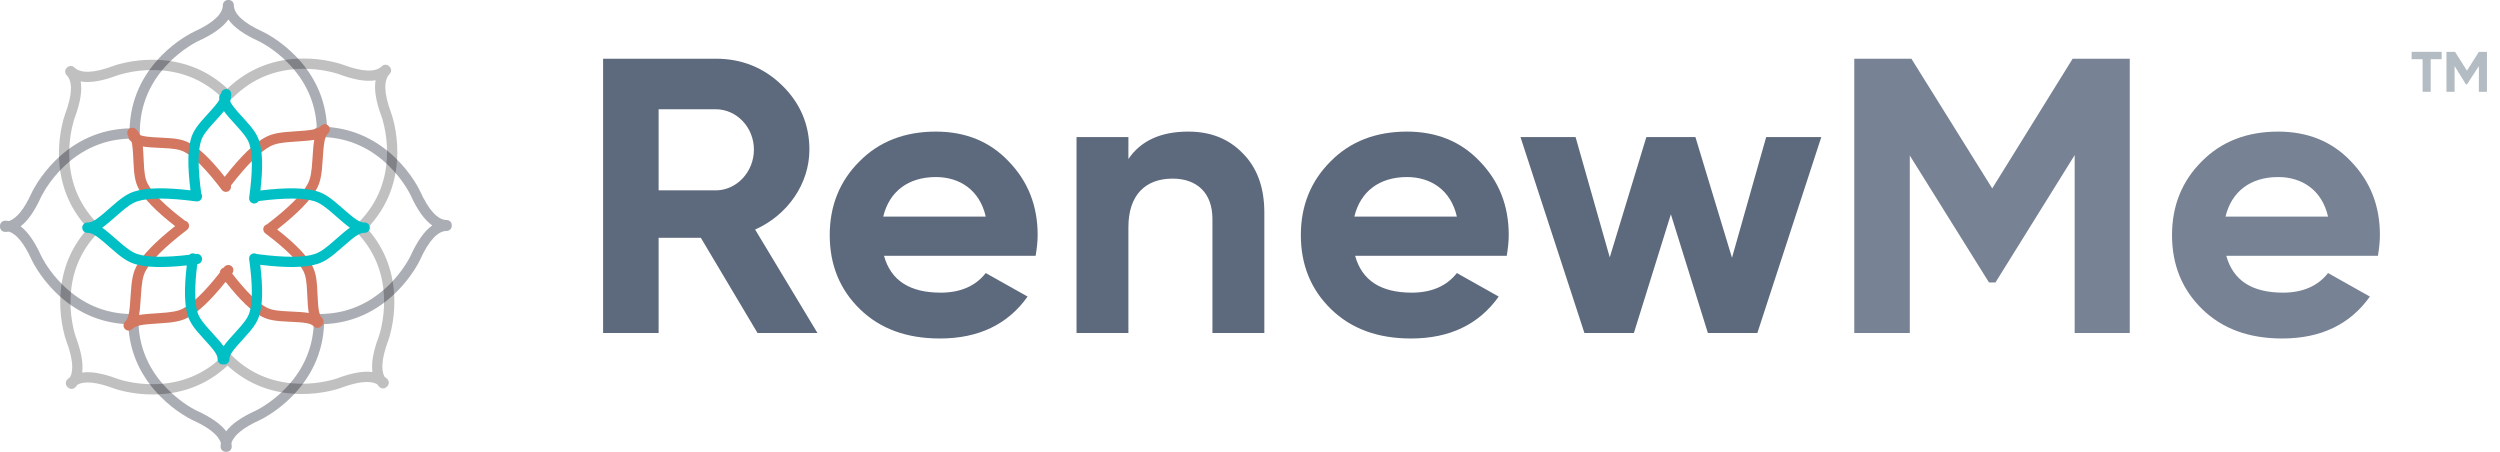 <svg width="83" height="15" viewBox="0 0 83 15" fill="none" xmlns="http://www.w3.org/2000/svg">
<path opacity="0.775" fill-rule="evenodd" clip-rule="evenodd" d="M5.61 2.081C5.004 2.696 4.642 3.464 4.642 4.402C4.642 4.486 4.58 4.556 4.5 4.57C4.472 4.589 4.438 4.601 4.402 4.601C3.464 4.601 2.696 4.963 2.081 5.569C1.864 5.782 1.683 6.011 1.535 6.239C1.484 6.319 1.441 6.393 1.405 6.459C1.384 6.497 1.371 6.524 1.365 6.536C1.156 6.997 0.93 7.326 0.684 7.514C0.93 7.701 1.156 8.03 1.365 8.491C1.371 8.504 1.384 8.53 1.405 8.569C1.441 8.635 1.484 8.708 1.535 8.788C1.683 9.016 1.864 9.245 2.081 9.458C2.696 10.065 3.464 10.427 4.402 10.427C4.409 10.427 4.416 10.427 4.423 10.428C4.423 10.428 4.424 10.428 4.425 10.428C4.519 10.428 4.595 10.504 4.595 10.598C4.595 11.536 4.957 12.304 5.563 12.919C5.777 13.136 6.005 13.317 6.234 13.465C6.313 13.516 6.387 13.559 6.453 13.595C6.491 13.616 6.518 13.629 6.531 13.635C6.992 13.844 7.321 14.07 7.509 14.317C7.696 14.07 8.025 13.844 8.486 13.635C8.499 13.629 8.526 13.616 8.564 13.595C8.63 13.559 8.704 13.516 8.783 13.465C9.012 13.317 9.241 13.136 9.454 12.919C10.06 12.304 10.422 11.536 10.422 10.598C10.422 10.541 10.45 10.491 10.493 10.46C10.522 10.438 10.558 10.425 10.597 10.425C11.534 10.425 12.303 10.063 12.918 9.456C13.134 9.243 13.316 9.014 13.463 8.786C13.515 8.706 13.558 8.633 13.594 8.567C13.614 8.528 13.627 8.502 13.633 8.489C13.853 8.006 14.09 7.668 14.351 7.485C14.09 7.303 13.853 6.965 13.633 6.482C13.627 6.469 13.614 6.442 13.593 6.404C13.558 6.338 13.515 6.264 13.463 6.185C13.316 5.956 13.134 5.728 12.918 5.514C12.342 4.947 11.633 4.594 10.775 4.551C10.751 4.564 10.722 4.572 10.692 4.572C10.659 4.572 10.628 4.563 10.601 4.546L10.597 4.546C10.503 4.546 10.426 4.47 10.426 4.376C10.426 4.31 10.463 4.253 10.517 4.225C10.475 3.367 10.121 2.657 9.553 2.081C9.34 1.864 9.111 1.683 8.883 1.535C8.803 1.484 8.73 1.441 8.664 1.405C8.625 1.384 8.599 1.371 8.586 1.365C8.102 1.146 7.764 0.908 7.582 0.647C7.399 0.908 7.061 1.146 6.577 1.365C6.565 1.371 6.538 1.384 6.5 1.405C6.434 1.441 6.36 1.484 6.281 1.535C6.052 1.683 5.823 1.864 5.61 2.081ZM4.258 10.765C4.298 11.724 4.691 12.52 5.321 13.159C5.552 13.394 5.8 13.591 6.049 13.751C6.199 13.848 6.317 13.912 6.389 13.945C6.95 14.199 7.257 14.458 7.333 14.706C7.327 14.746 7.323 14.788 7.323 14.829C7.323 14.924 7.4 15 7.494 15C7.499 15 7.504 15 7.509 14.999C7.513 15 7.518 15 7.523 15C7.617 15 7.694 14.924 7.694 14.829C7.694 14.788 7.69 14.746 7.684 14.706C7.76 14.458 8.068 14.199 8.628 13.945C8.7 13.912 8.818 13.848 8.968 13.751C9.217 13.591 9.465 13.394 9.697 13.159C10.326 12.52 10.72 11.723 10.76 10.762C11.721 10.722 12.518 10.329 13.157 9.699C13.393 9.467 13.589 9.219 13.75 8.971C13.847 8.821 13.911 8.702 13.944 8.631C14.24 7.976 14.543 7.667 14.828 7.667C14.922 7.667 14.999 7.591 14.999 7.497C14.999 7.493 14.998 7.489 14.998 7.485C14.998 7.482 14.998 7.478 14.998 7.474C14.998 7.38 14.922 7.304 14.828 7.304C14.543 7.304 14.24 6.994 13.943 6.34C13.911 6.268 13.847 6.15 13.75 6C13.589 5.751 13.393 5.503 13.157 5.271C12.54 4.663 11.775 4.276 10.858 4.214C10.812 3.264 10.421 2.475 9.796 1.841C9.564 1.606 9.316 1.409 9.068 1.249C8.918 1.152 8.799 1.088 8.728 1.055C8.073 0.758 7.764 0.456 7.764 0.17C7.764 0.076 7.688 0 7.594 0C7.59 0 7.586 0 7.582 0C7.578 0 7.574 0 7.57 0C7.476 0 7.399 0.076 7.399 0.17C7.399 0.456 7.09 0.758 6.436 1.055C6.364 1.088 6.246 1.152 6.096 1.249C5.847 1.409 5.599 1.606 5.367 1.841C4.732 2.486 4.338 3.29 4.303 4.261C3.313 4.286 2.495 4.682 1.841 5.326C1.606 5.558 1.409 5.806 1.249 6.055C1.152 6.205 1.088 6.323 1.055 6.394C0.801 6.954 0.544 7.261 0.296 7.338C0.255 7.332 0.213 7.328 0.171 7.328C0.076 7.328 0 7.404 0 7.499C0 7.504 0 7.509 0.001 7.514C0 7.519 1.43051e-06 7.524 1.43051e-06 7.529C1.43051e-06 7.623 0.076 7.699 0.171 7.699C0.213 7.699 0.255 7.696 0.296 7.689C0.544 7.767 0.801 8.074 1.055 8.633C1.088 8.704 1.152 8.823 1.249 8.973C1.409 9.221 1.606 9.469 1.841 9.701C2.485 10.335 3.288 10.729 4.258 10.765Z" fill="#93969F"/>
<path opacity="0.452" fill-rule="evenodd" clip-rule="evenodd" d="M12.189 7.584C12.882 6.864 13.184 5.999 13.191 5.075C13.193 4.745 13.157 4.431 13.095 4.141C13.057 3.967 13.019 3.838 12.991 3.764C12.739 3.091 12.734 2.659 12.935 2.457C13.002 2.39 13.002 2.283 12.935 2.216C12.933 2.214 12.93 2.211 12.928 2.209C12.925 2.206 12.922 2.202 12.919 2.199C12.852 2.132 12.744 2.132 12.678 2.199C12.476 2.401 12.043 2.396 11.371 2.143C11.297 2.116 11.168 2.077 10.993 2.04C10.704 1.977 10.389 1.941 10.059 1.943C9.136 1.95 8.272 2.252 7.552 2.943C6.841 2.281 5.994 1.991 5.089 1.984C4.758 1.982 4.444 2.018 4.155 2.08C3.98 2.118 3.851 2.156 3.777 2.184C3.105 2.437 2.672 2.441 2.47 2.24C2.404 2.173 2.296 2.173 2.229 2.24C2.227 2.242 2.224 2.245 2.221 2.248C2.218 2.251 2.215 2.254 2.213 2.256C2.146 2.323 2.146 2.431 2.213 2.497C2.414 2.699 2.409 3.132 2.157 3.804C2.129 3.878 2.091 4.007 2.053 4.182C1.991 4.471 1.955 4.786 1.957 5.116C1.964 6.022 2.255 6.87 2.919 7.582C2.285 8.284 2.006 9.116 2 10.002C1.997 10.333 2.033 10.647 2.096 10.936C2.133 11.111 2.172 11.24 2.199 11.314C2.416 11.889 2.45 12.289 2.329 12.519C2.296 12.543 2.264 12.57 2.234 12.6C2.168 12.666 2.168 12.774 2.234 12.841C2.238 12.844 2.241 12.847 2.244 12.85C2.248 12.854 2.251 12.858 2.255 12.862C2.322 12.928 2.43 12.928 2.496 12.862C2.526 12.832 2.553 12.8 2.577 12.767C2.807 12.646 3.207 12.68 3.783 12.897C3.856 12.924 3.985 12.963 4.16 13C4.449 13.062 4.764 13.099 5.094 13.096C5.997 13.09 6.844 12.8 7.555 12.14C8.262 12.789 9.102 13.074 9.998 13.081C10.329 13.083 10.643 13.047 10.932 12.985C11.107 12.947 11.236 12.908 11.31 12.881C11.886 12.665 12.285 12.63 12.515 12.751C12.539 12.784 12.566 12.816 12.596 12.846C12.662 12.913 12.771 12.913 12.837 12.846C12.841 12.842 12.844 12.839 12.847 12.835C12.851 12.832 12.854 12.829 12.858 12.825C12.925 12.759 12.925 12.651 12.858 12.584C12.828 12.554 12.796 12.527 12.763 12.503C12.642 12.273 12.677 11.874 12.893 11.298C12.92 11.224 12.959 11.095 12.996 10.921C13.059 10.632 13.095 10.317 13.092 9.987C13.086 9.108 12.812 8.282 12.189 7.584ZM10.062 2.284C9.198 2.291 8.399 2.578 7.736 3.241C7.711 3.266 7.679 3.282 7.647 3.288C7.58 3.348 7.477 3.346 7.412 3.282C6.749 2.619 5.95 2.331 5.086 2.325C4.783 2.323 4.492 2.356 4.227 2.414C4.134 2.434 4.051 2.455 3.98 2.476C3.938 2.489 3.91 2.498 3.896 2.503C3.399 2.69 2.992 2.761 2.678 2.705C2.734 3.019 2.663 3.426 2.476 3.923C2.471 3.937 2.462 3.965 2.449 4.007C2.428 4.078 2.407 4.161 2.387 4.254C2.329 4.52 2.296 4.81 2.298 5.113C2.304 5.956 2.578 6.737 3.207 7.391C3.24 7.397 3.272 7.412 3.297 7.438C3.364 7.504 3.364 7.612 3.297 7.679C2.634 8.342 2.347 9.141 2.341 10.005C2.338 10.309 2.372 10.599 2.429 10.864C2.449 10.957 2.47 11.04 2.492 11.111C2.504 11.153 2.514 11.182 2.519 11.195C2.697 11.669 2.77 12.061 2.728 12.368C3.035 12.326 3.427 12.399 3.902 12.577C3.915 12.582 3.943 12.592 3.985 12.604C4.056 12.626 4.139 12.647 4.232 12.667C4.498 12.724 4.788 12.758 5.091 12.755C5.955 12.749 6.754 12.462 7.417 11.799C7.421 11.795 7.425 11.791 7.429 11.788C7.431 11.786 7.432 11.785 7.434 11.783C7.501 11.716 7.608 11.716 7.675 11.783C8.338 12.446 9.137 12.733 10.001 12.74C10.305 12.742 10.595 12.708 10.861 12.651C10.953 12.631 11.036 12.61 11.108 12.588C11.149 12.576 11.178 12.566 11.191 12.562C11.665 12.383 12.057 12.311 12.364 12.352C12.322 12.045 12.395 11.653 12.573 11.179C12.578 11.166 12.588 11.138 12.6 11.096C12.622 11.024 12.643 10.941 12.663 10.849C12.72 10.583 12.754 10.293 12.752 9.989C12.745 9.125 12.458 8.326 11.795 7.663C11.728 7.597 11.728 7.489 11.795 7.422C11.829 7.388 11.875 7.371 11.92 7.372C12.564 6.714 12.844 5.925 12.85 5.073C12.852 4.769 12.819 4.479 12.761 4.213C12.741 4.121 12.72 4.038 12.699 3.966C12.686 3.924 12.677 3.896 12.672 3.883C12.485 3.385 12.414 2.978 12.47 2.665C12.156 2.72 11.749 2.649 11.252 2.463C11.238 2.458 11.21 2.448 11.168 2.436C11.097 2.414 11.014 2.393 10.921 2.373C10.655 2.316 10.366 2.282 10.062 2.284Z" fill="black" fill-opacity="0.55"/>
<path fill-rule="evenodd" clip-rule="evenodd" d="M4.897 6.089C5.052 6.4 5.468 6.818 6.142 7.329C6.181 7.337 6.217 7.359 6.242 7.392C6.3 7.467 6.285 7.574 6.21 7.631C5.466 8.199 5.005 8.661 4.829 9.003C4.739 9.179 4.704 9.393 4.679 9.813C4.661 10.101 4.645 10.304 4.618 10.458C4.772 10.43 4.975 10.414 5.261 10.397C5.681 10.371 5.895 10.337 6.072 10.246C6.384 10.086 6.797 9.687 7.299 9.051C7.3 8.999 7.323 8.949 7.367 8.916C7.385 8.902 7.406 8.893 7.426 8.887L7.443 8.865C7.5 8.79 7.607 8.776 7.682 8.833C7.757 8.89 7.771 8.997 7.714 9.072L7.707 9.081C8.179 9.69 8.568 10.068 8.861 10.215C9.022 10.295 9.221 10.324 9.612 10.34C9.904 10.352 10.103 10.365 10.252 10.392C10.224 10.243 10.212 10.044 10.199 9.753C10.183 9.361 10.154 9.162 10.074 9.001C9.917 8.687 9.494 8.264 8.808 7.746C8.733 7.689 8.718 7.582 8.775 7.507C8.8 7.475 8.833 7.454 8.87 7.444C9.597 6.887 10.049 6.432 10.222 6.095C10.313 5.918 10.348 5.705 10.373 5.284C10.39 4.998 10.406 4.796 10.434 4.642C10.28 4.669 10.077 4.685 9.79 4.703C9.37 4.728 9.156 4.763 8.98 4.853C8.65 5.023 8.208 5.459 7.666 6.159C7.682 6.223 7.659 6.294 7.603 6.336C7.528 6.393 7.421 6.378 7.364 6.303C6.846 5.617 6.423 5.194 6.109 5.037C5.948 4.957 5.749 4.928 5.358 4.912C5.081 4.9 4.888 4.888 4.742 4.864C4.754 4.989 4.763 5.142 4.771 5.337C4.787 5.729 4.816 5.927 4.897 6.089ZM10.646 4.188C10.526 4.297 10.34 4.328 9.77 4.362C9.302 4.391 9.057 4.43 8.824 4.55C8.453 4.74 8.002 5.179 7.46 5.869C6.991 5.276 6.594 4.898 6.261 4.732C6.042 4.623 5.812 4.59 5.372 4.571C4.97 4.554 4.774 4.535 4.656 4.485C4.622 4.411 4.577 4.351 4.515 4.29C4.449 4.223 4.341 4.223 4.274 4.29C4.212 4.352 4.208 4.45 4.262 4.517C4.256 4.566 4.272 4.618 4.31 4.656C4.33 4.676 4.349 4.694 4.369 4.71C4.401 4.833 4.416 5.024 4.43 5.352C4.449 5.792 4.482 6.021 4.591 6.241C4.765 6.589 5.172 7.008 5.814 7.507C5.142 8.038 4.713 8.481 4.526 8.847C4.406 9.08 4.367 9.325 4.338 9.793C4.303 10.385 4.271 10.563 4.15 10.683C4.127 10.707 4.112 10.735 4.105 10.766C4.092 10.821 4.107 10.882 4.15 10.925C4.217 10.992 4.325 10.992 4.391 10.925C4.512 10.805 4.689 10.773 5.282 10.737C5.749 10.709 5.994 10.669 6.227 10.55C6.575 10.371 6.993 9.975 7.49 9.358C7.968 9.965 8.371 10.351 8.709 10.52C8.928 10.629 9.158 10.662 9.598 10.681C10.147 10.704 10.313 10.731 10.419 10.837C10.485 10.903 10.593 10.903 10.66 10.837C10.666 10.83 10.672 10.823 10.678 10.816C10.684 10.811 10.69 10.806 10.696 10.8C10.763 10.733 10.763 10.625 10.696 10.559C10.59 10.453 10.563 10.287 10.54 9.738C10.522 9.298 10.488 9.068 10.379 8.849C10.209 8.509 9.818 8.102 9.202 7.619C9.895 7.075 10.335 6.623 10.526 6.25C10.645 6.017 10.685 5.772 10.713 5.305C10.748 4.736 10.778 4.549 10.888 4.429C10.892 4.425 10.897 4.42 10.901 4.415C10.933 4.384 10.95 4.342 10.951 4.301C10.953 4.255 10.936 4.208 10.902 4.173C10.835 4.107 10.727 4.107 10.66 4.173C10.655 4.178 10.651 4.183 10.646 4.188Z" fill="#D37760"/>
<path fill-rule="evenodd" clip-rule="evenodd" d="M6.678 4.667C6.567 4.997 6.566 5.587 6.682 6.426C6.703 6.459 6.713 6.499 6.707 6.541C6.695 6.634 6.609 6.7 6.516 6.687C5.588 6.563 4.935 6.563 4.569 6.681C4.381 6.741 4.205 6.868 3.89 7.147C3.675 7.337 3.521 7.469 3.393 7.559C3.521 7.648 3.675 7.78 3.89 7.97C4.205 8.249 4.381 8.376 4.569 8.437C4.904 8.544 5.478 8.554 6.284 8.459C6.32 8.424 6.372 8.406 6.426 8.413C6.448 8.416 6.469 8.423 6.487 8.434L6.516 8.43C6.609 8.417 6.695 8.483 6.707 8.576C6.72 8.67 6.654 8.755 6.561 8.768L6.549 8.769C6.453 9.534 6.46 10.076 6.564 10.388C6.621 10.559 6.741 10.719 7.006 11.008C7.204 11.222 7.336 11.372 7.422 11.496C7.508 11.372 7.639 11.222 7.837 11.008C8.102 10.719 8.222 10.559 8.279 10.388C8.39 10.055 8.39 9.457 8.272 8.605C8.259 8.512 8.324 8.426 8.417 8.413C8.456 8.408 8.494 8.416 8.526 8.434C9.436 8.555 10.078 8.553 10.439 8.437C10.628 8.376 10.804 8.249 11.119 7.97C11.334 7.78 11.488 7.648 11.616 7.559C11.488 7.469 11.334 7.337 11.119 7.147C10.804 6.868 10.628 6.741 10.439 6.681C10.086 6.567 9.465 6.563 8.586 6.675C8.552 6.731 8.486 6.765 8.417 6.755C8.324 6.742 8.259 6.656 8.272 6.562C8.39 5.711 8.39 5.113 8.279 4.78C8.222 4.609 8.102 4.449 7.837 4.16C7.649 3.956 7.521 3.811 7.435 3.69C7.355 3.788 7.252 3.903 7.12 4.047C6.855 4.335 6.735 4.496 6.678 4.667ZM12.083 7.388C11.922 7.378 11.768 7.266 11.345 6.892C10.995 6.581 10.793 6.436 10.544 6.356C10.147 6.228 9.517 6.219 8.646 6.324C8.733 5.573 8.72 5.025 8.602 4.672C8.525 4.44 8.386 4.254 8.088 3.929C7.815 3.632 7.689 3.48 7.642 3.361C7.67 3.285 7.68 3.211 7.68 3.126C7.68 3.031 7.604 2.955 7.51 2.955C7.422 2.955 7.35 3.021 7.34 3.106C7.301 3.137 7.277 3.185 7.277 3.239C7.277 3.266 7.278 3.292 7.28 3.318C7.216 3.428 7.091 3.574 6.869 3.816C6.571 4.14 6.432 4.326 6.354 4.559C6.231 4.928 6.222 5.512 6.324 6.319C5.473 6.219 4.856 6.23 4.465 6.356C4.215 6.436 4.014 6.581 3.664 6.892C3.241 7.266 3.087 7.378 2.926 7.388C2.918 7.388 2.909 7.388 2.901 7.388C2.807 7.388 2.73 7.464 2.73 7.558V7.559V7.559C2.73 7.653 2.807 7.73 2.901 7.73C2.909 7.73 2.918 7.73 2.926 7.729C3.087 7.739 3.241 7.851 3.664 8.225C4.014 8.536 4.215 8.681 4.465 8.761C4.837 8.881 5.413 8.897 6.201 8.812C6.109 9.58 6.121 10.138 6.241 10.496C6.318 10.728 6.457 10.915 6.755 11.239C7.127 11.643 7.225 11.779 7.225 11.929C7.225 12.023 7.302 12.1 7.396 12.1C7.405 12.1 7.413 12.099 7.422 12.098C7.43 12.099 7.438 12.1 7.447 12.1C7.541 12.1 7.618 12.023 7.618 11.929C7.618 11.779 7.716 11.643 8.088 11.239C8.386 10.915 8.525 10.728 8.602 10.496C8.723 10.135 8.734 9.57 8.64 8.792C9.514 8.898 10.146 8.89 10.544 8.761C10.793 8.681 10.995 8.536 11.345 8.225C11.768 7.851 11.922 7.739 12.083 7.729C12.091 7.73 12.099 7.73 12.108 7.73C12.202 7.73 12.278 7.653 12.278 7.559C12.278 7.559 12.278 7.559 12.278 7.559C12.278 7.558 12.278 7.558 12.278 7.558C12.278 7.464 12.202 7.388 12.108 7.388C12.099 7.388 12.091 7.388 12.083 7.388Z" fill="#00C0C5"/>
<path d="M68.812 1.949L66.142 6.255L63.458 1.949H61.562V11.056H63.405V5.163L66.035 9.378H66.249L68.879 5.15V11.056H70.708V1.949H68.812Z" fill="#778294"/>
<path d="M78.947 8.493C78.987 8.246 79.013 8.025 79.013 7.804C79.013 6.828 78.693 6.021 78.052 5.358C77.425 4.694 76.61 4.369 75.636 4.369C74.608 4.369 73.753 4.694 73.099 5.358C72.445 6.008 72.111 6.828 72.111 7.804C72.111 8.792 72.445 9.612 73.112 10.262C73.78 10.913 74.661 11.238 75.769 11.238C77.051 11.238 78.025 10.77 78.68 9.846L77.291 9.065C76.957 9.495 76.45 9.716 75.796 9.716C74.768 9.716 74.14 9.313 73.913 8.493H78.947ZM73.887 7.192C74.087 6.359 74.714 5.878 75.636 5.878C76.423 5.878 77.091 6.307 77.291 7.192H73.887Z" fill="#778294"/>
<path d="M27.14 11.056L25.07 7.621C26.152 7.14 26.872 6.099 26.872 4.967C26.872 4.135 26.565 3.419 25.965 2.834C25.364 2.248 24.63 1.949 23.762 1.949H20.023V11.056H21.866V7.895H23.268L25.15 11.056H27.14ZM23.762 3.627C24.456 3.627 25.03 4.226 25.03 4.967C25.03 5.709 24.456 6.32 23.762 6.32H21.866V3.627H23.762Z" fill="#5D697C"/>
<path d="M34.383 8.493C34.423 8.246 34.45 8.025 34.45 7.804C34.45 6.828 34.129 6.021 33.488 5.358C32.861 4.694 32.046 4.369 31.072 4.369C30.044 4.369 29.189 4.694 28.535 5.358C27.881 6.008 27.547 6.828 27.547 7.804C27.547 8.792 27.881 9.612 28.548 10.262C29.216 10.913 30.097 11.238 31.205 11.238C32.487 11.238 33.462 10.77 34.116 9.846L32.727 9.065C32.393 9.495 31.886 9.716 31.232 9.716C30.204 9.716 29.576 9.313 29.349 8.493H34.383ZM29.323 7.192C29.523 6.359 30.151 5.878 31.072 5.878C31.859 5.878 32.527 6.307 32.727 7.192H29.323Z" fill="#5D697C"/>
<path d="M39.452 4.369C38.544 4.369 37.877 4.668 37.463 5.28V4.551H35.741V11.056H37.463V7.543C37.463 6.464 38.037 5.93 38.931 5.93C39.733 5.93 40.253 6.399 40.253 7.27V11.056H41.976V7.062C41.976 6.216 41.735 5.566 41.255 5.085C40.787 4.603 40.187 4.369 39.452 4.369Z" fill="#5D697C"/>
<path d="M50.024 8.493C50.064 8.246 50.09 8.025 50.09 7.804C50.09 6.828 49.77 6.021 49.129 5.358C48.502 4.694 47.687 4.369 46.712 4.369C45.684 4.369 44.83 4.694 44.176 5.358C43.522 6.008 43.188 6.828 43.188 7.804C43.188 8.792 43.522 9.612 44.189 10.262C44.857 10.913 45.738 11.238 46.846 11.238C48.128 11.238 49.102 10.77 49.757 9.846L48.368 9.065C48.034 9.495 47.527 9.716 46.873 9.716C45.845 9.716 45.217 9.313 44.99 8.493H50.024ZM44.964 7.192C45.164 6.359 45.791 5.878 46.712 5.878C47.5 5.878 48.168 6.307 48.368 7.192H44.964Z" fill="#5D697C"/>
<path d="M57.502 8.558L56.288 4.551H54.659L53.444 8.545L52.309 4.551H50.48L52.603 11.056H54.245L55.473 7.114L56.702 11.056H58.344L60.467 4.551H58.637L57.502 8.558Z" fill="#5D697C"/>
<g opacity="0.65">
<path d="M81.063 1.721V1.965H80.699V3.047H80.43V1.965H80.066V1.721H81.063Z" fill="#8B96A3"/>
<path d="M82.567 1.721V3.047H82.299V2.193L81.903 2.803H81.871L81.492 2.193V3.047H81.223V1.721H81.507L81.903 2.346L82.299 1.721H82.567Z" fill="#8B96A3"/>
</g>
</svg>

